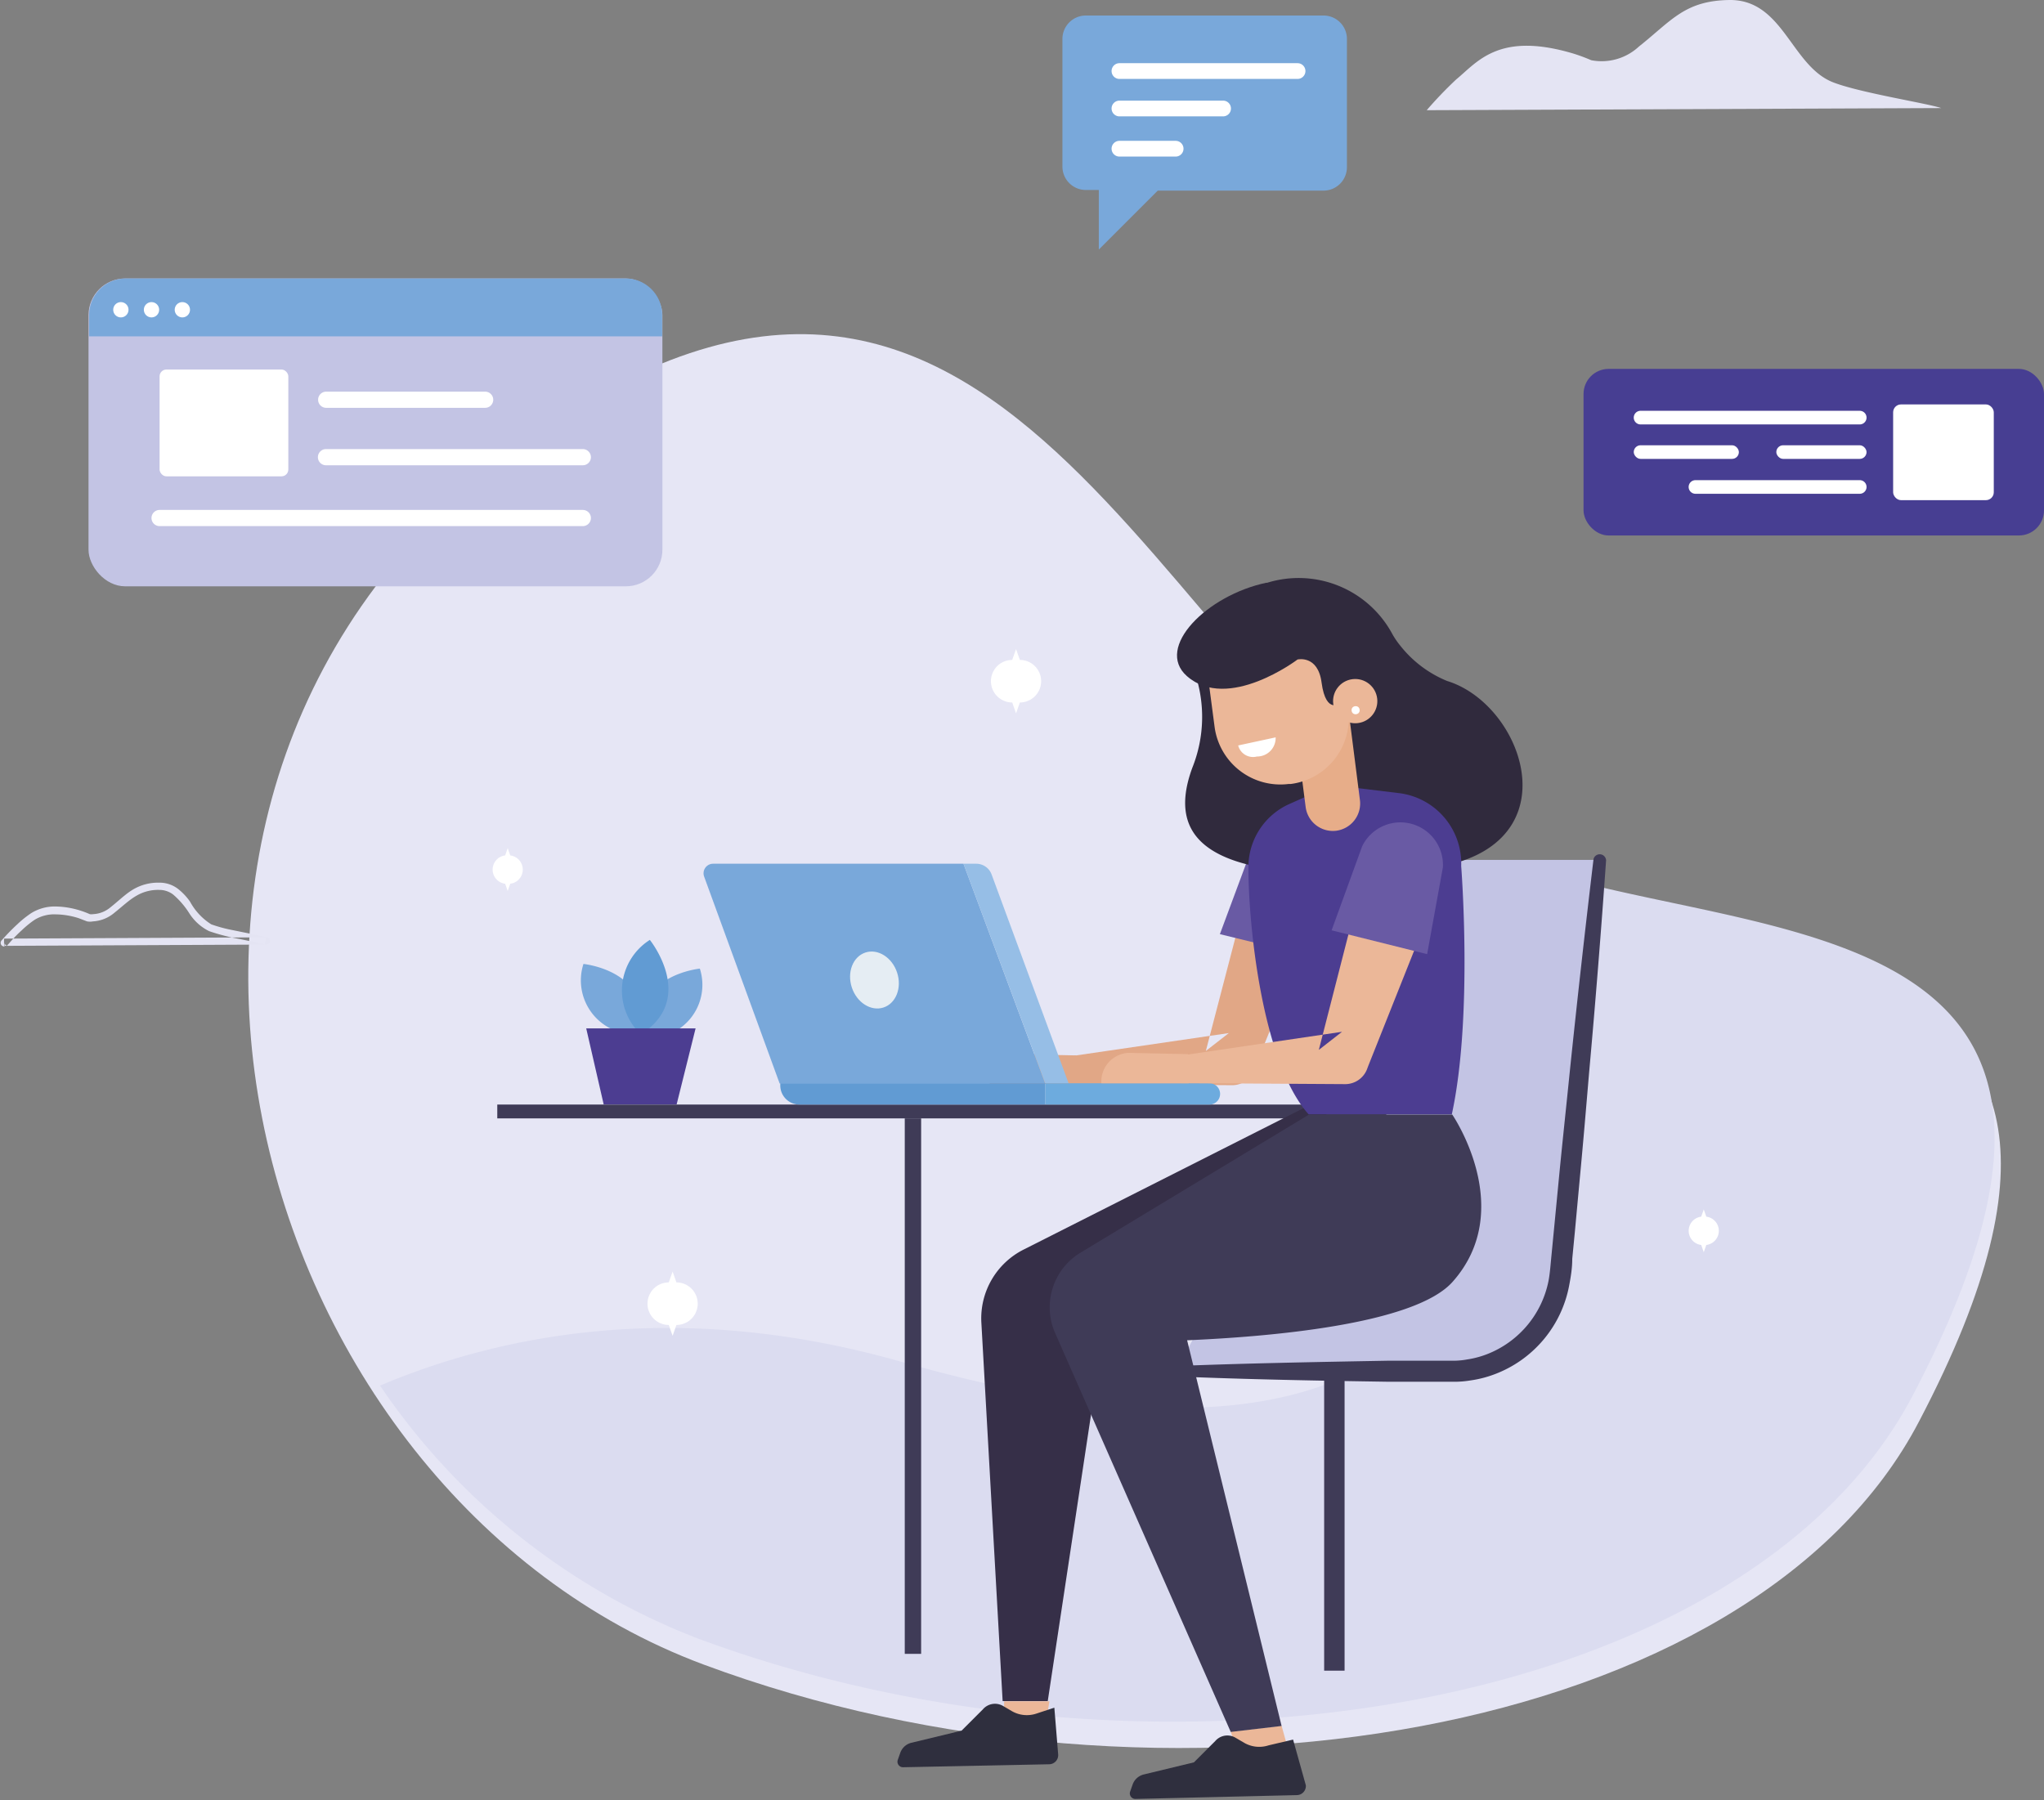 <svg id="1a806674-1b9d-4031-96d9-a763d2adca8b" data-name="Layer 1" xmlns="http://www.w3.org/2000/svg" viewBox="0 0 96.06 84.61"><rect x="0" y="0" width="96.06" height="84.61" fill="#808080" stroke="none"/><title>ssicon3</title><path d="M394.47,390.75c-14.59-8.82-21.47-35.9-44-19.72s-13.18,49.44,8.4,57.48S408.22,432,416,417.08C429.39,391.55,404.25,396.67,394.47,390.75Z" transform="translate(-325.81 -350.27)" fill="#e6e6f5" fill-rule="evenodd"/><path d="M343.67,415.4c5.71-2.41,14.06-4.1,24.53-1.11,19,5.4,30.79,1.65,30.77-22.85,11.2,3.15,28.26,2.4,16.75,24.39-7.81,14.94-35.58,19.48-57.16,11.44A31.88,31.88,0,0,1,343.67,415.4Z" transform="translate(-325.81 -350.27)" fill="#dbdcf0" fill-rule="evenodd"/><path d="M326,394.62l0.13,0.11,0.25-.28a6.21,6.21,0,0,1,.44-0.44,4.72,4.72,0,0,1,.61-0.5,1.76,1.76,0,0,1,1-.26,3.71,3.71,0,0,1,1.08.18l0.39,0.15a0.74,0.74,0,0,0,.28,0,1.7,1.7,0,0,0,1-.4c0.4-.32.68-0.59,1-0.78a2,2,0,0,1,1.11-.3h0a1.08,1.08,0,0,1,.66.22,3.9,3.9,0,0,1,.75.87,2.33,2.33,0,0,0,.94.85,9.66,9.66,0,0,0,1.44.37l0.73,0.15,0.44,0.1,0.05-.16v-0.17l-12.3.06v0.17l0.13,0.11-0.13-.11v0.17l12.3-.06a0.17,0.17,0,0,0,.05-0.34l-0.48-.11-1.13-.23a6.91,6.91,0,0,1-1-.27,2.89,2.89,0,0,1-1-1.07,2.84,2.84,0,0,0-.58-0.61,1.43,1.43,0,0,0-.87-0.28h0a2.3,2.3,0,0,0-1.29.36c-0.33.21-.61,0.49-1,0.8a1.36,1.36,0,0,1-.82.32,0.43,0.43,0,0,1-.15,0,4.21,4.21,0,0,0-.42-0.16,4.05,4.05,0,0,0-1.18-.2,2.1,2.1,0,0,0-1.15.31,4.93,4.93,0,0,0-.66.53,9.89,9.89,0,0,0-.73.75,0.17,0.17,0,0,0,.13.29v-0.17Z" transform="translate(-325.81 -350.27)" fill="#e4e4f3" fill-rule="evenodd"/><path d="M373.74,381.29l-0.18-.51-0.18.51a1,1,0,0,0,0,2l0.18,0.51,0.18-.51A1,1,0,0,0,373.74,381.29Z" transform="translate(-325.81 -350.27)" fill="#fff" fill-rule="evenodd"/><path d="M357.6,410.55l-0.18-.51-0.18.51a1,1,0,0,0,0,2l0.18,0.51,0.18-.51A1,1,0,0,0,357.6,410.55Z" transform="translate(-325.81 -350.27)" fill="#fff" fill-rule="evenodd"/><path d="M406,407.46l-0.12-.34-0.12.34a0.67,0.67,0,0,0,0,1.33l0.12,0.34,0.12-.34A0.67,0.67,0,0,0,406,407.46Z" transform="translate(-325.81 -350.27)" fill="#fff" fill-rule="evenodd"/><path d="M349.79,390.48l-0.12-.34-0.12.34a0.67,0.67,0,0,0,0,1.33l0.12,0.34,0.12-.34A0.67,0.67,0,0,0,349.79,390.48Z" transform="translate(-325.81 -350.27)" fill="#fff" fill-rule="evenodd"/><path d="M381.1,414.69h13a5.1,5.1,0,0,0,5.07-4.54L401,390.69H388L387.78,402Z" transform="translate(-325.81 -350.27)" fill="#c3c4e4" fill-rule="evenodd"/><path d="M381.1,414.48c3.33-.13,6.66-0.19,10-0.25l2.5,0c0.2,0,.43,0,0.61,0a3.65,3.65,0,0,0,.56-0.06,4.36,4.36,0,0,0,1.08-.31,4.67,4.67,0,0,0,2.73-3.36c0.07-.35.1-0.78,0.14-1.19l0.12-1.24,0.24-2.49c0.16-1.66.34-3.31,0.51-5q0.52-5,1.11-9.93a0.3,0.3,0,0,1,.59.06q-0.35,5-.8,10c-0.14,1.66-.28,3.32-0.44,5l-0.23,2.49-0.12,1.24c0,0.42-.06.81-0.15,1.28a5.55,5.55,0,0,1-3.33,4.08,5.32,5.32,0,0,1-1.32.36,4.62,4.62,0,0,1-.68.06c-0.24,0-.42,0-0.64,0l-2.5,0c-3.33-.05-6.66-0.11-10-0.25A0.21,0.21,0,0,1,381.1,414.48Z" transform="translate(-325.81 -350.27)" fill="#3f3b57" fill-rule="evenodd"/><rect x="62.23" y="64.79" width="0.96" height="13.74" fill="#3f3b57"/><rect x="23.37" y="51.92" width="41.78" height="0.65" fill="#3f3b57"/><polygon points="60.23 81.12 60.67 82.71 58.51 83.37 57.84 81.4 60.23 81.12" fill="#ebb798" fill-rule="evenodd"/><polygon points="47.19 79.97 47.19 81.25 49.1 81.25 49.32 79.97 47.19 79.97" fill="#ebb798" fill-rule="evenodd"/><path d="M387.68,393.31l-2.89,7.13-0.06.16a1.09,1.09,0,0,1-1,.68l-8.22-.06a0.6,0.6,0,0,1-.08-1.2l8.13-1.19-1.08.84,1.94-7.44a1.73,1.73,0,0,1,3.34.87A1.81,1.81,0,0,1,387.68,393.31Z" transform="translate(-325.81 -350.27)" fill="#e1a786" fill-rule="evenodd"/><path d="M376.39,399.88l-2.81-.06a1.33,1.33,0,0,0-1.26,1.4h4.1Z" transform="translate(-325.81 -350.27)" fill="#e1a786" fill-rule="evenodd"/><path d="M383.14,394.18l4.5,1.1,0.74-4a1.94,1.94,0,0,0-1.65-2.26,2,2,0,0,0-2.14,1.26Z" transform="translate(-325.81 -350.27)" fill="#695aa4" fill-rule="evenodd"/><path d="M387.78,402l-13.85,7a3.62,3.62,0,0,0-2,3.44l1,17.79h2.12l2.87-19,10.78-7.57Z" transform="translate(-325.81 -350.27)" fill="#362f48" fill-rule="evenodd"/><path d="M385.34,377.67a5,5,0,0,1,5.87,2.34,3.69,3.69,0,0,0,.4.6,5.41,5.41,0,0,0,2.21,1.67c3.75,1.15,6.12,8.23-1.34,8.86-9.33.79-12-1.05-10.64-4.77a6.43,6.43,0,0,0,.1-4.54Z" transform="translate(-325.81 -350.27)" fill="#302a3d" fill-rule="evenodd"/><path d="M388.41,387.17l-2,.89a3.25,3.25,0,0,0-1.93,3c0,2.61.62,9.11,2.83,11.59h6.73c1-4.6.44-11.67,0.44-11.67a3.33,3.33,0,0,0-2.93-3.43Z" transform="translate(-325.81 -350.27)" fill="#4c3d91" fill-rule="evenodd"/><path d="M388.6,389.32h0a1.29,1.29,0,0,1-1.43-1.12l-0.55-4.28,2.56-.3,0.54,4.25A1.29,1.29,0,0,1,388.6,389.32Z" transform="translate(-325.81 -350.27)" fill="#e7ad89" fill-rule="evenodd"/><path d="M386.48,387.12h-0.1a3.12,3.12,0,0,1-3.49-2.69l-0.49-3.73,6.28-.82,0.49,3.73A3.12,3.12,0,0,1,386.48,387.12Z" transform="translate(-325.81 -350.27)" fill="#ebb798" fill-rule="evenodd"/><path d="M389.38,382.19l-0.54,1.11s-0.71.62-.92-0.94c-0.17-1.32-1.13-1.09-1.13-1.09s-3.27,2.48-5.2.78c-1.52-1.34.94-3.8,3.74-4.39l3.68,1.61Z" transform="translate(-325.81 -350.27)" fill="#302a3d" fill-rule="evenodd"/><circle cx="389.5" cy="383.22" r="1.04" transform="translate(-368.97 -300.77) rotate(-6.89)" fill="#ebb798"/><circle cx="389.5" cy="383.68" r="0.19" transform="translate(-369.53 -300.12) rotate(-6.98)" fill="#fff"/><path d="M384,385.31l1.76-.38a0.87,0.87,0,0,1-.88.9A0.72,0.72,0,0,1,384,385.31Z" transform="translate(-325.81 -350.27)" fill="#fff" fill-rule="evenodd"/><path d="M394.06,402.66h-6.73l-10.77,6.51a3,3,0,0,0-1.18,3.72l8.27,18.79,2.39-.28-4.44-18.13c3.73-.16,10.66-0.72,12.47-2.74C397.12,407.11,394.06,402.66,394.06,402.66Z" transform="translate(-325.81 -350.27)" fill="#3f3b57" fill-rule="evenodd"/><path d="M371.09,390.87l3.84,10.33H362.45l-3.55-9.73a0.45,0.45,0,0,1,.42-0.6h11.78Z" transform="translate(-325.81 -350.27)" fill="#79a8da" fill-rule="evenodd"/><path d="M371.09,390.87h0.6a0.77,0.77,0,0,1,.72.5l3.62,9.82h-1.1Z" transform="translate(-325.81 -350.27)" fill="#96bee6" fill-rule="evenodd"/><path d="M363.39,402.19h11.55v-1H362.48v0.09A0.9,0.9,0,0,0,363.39,402.19Z" transform="translate(-325.81 -350.27)" fill="#619bd3" fill-rule="evenodd"/><path d="M374.94,402.19h7.71a0.5,0.5,0,1,0,0-1h-7.71v1Z" transform="translate(-325.81 -350.27)" fill="#6dabde" fill-rule="evenodd"/><ellipse cx="366.9" cy="396.35" rx="1.12" ry="1.36" transform="translate(-431.79 -214.87) rotate(-18.32)" fill="#e5edf3"/><path d="M393,393.12l-2.89,7.26-0.06.16a1.1,1.1,0,0,1-1,.69l-8.22-.05a0.61,0.61,0,0,1-.08-1.21l8.13-1.2-1.09.85,1.94-7.57a1.74,1.74,0,0,1,3.37.86A1.93,1.93,0,0,1,393,393.12Z" transform="translate(-325.81 -350.27)" fill="#ebb798" fill-rule="evenodd"/><path d="M381.64,399.82l-2.81-.06a1.35,1.35,0,0,0-1.26,1.43h4.1Z" transform="translate(-325.81 -350.27)" fill="#ebb798" fill-rule="evenodd"/><path d="M388.39,394l4.49,1.12,0.74-4.08a2,2,0,0,0-3.79-1Z" transform="translate(-325.81 -350.27)" fill="#695aa4" fill-rule="evenodd"/><path d="M382.92,432.11l-1,1-2.36.57a0.74,0.74,0,0,0-.52.47l-0.12.34a0.26,0.26,0,0,0,.25.34l7.59-.18a0.43,0.43,0,0,0,.42-0.46l-0.6-2.15-1.15.27a1.41,1.41,0,0,1-1.15-.12l-0.41-.24A0.75,0.75,0,0,0,382.92,432.11Z" transform="translate(-325.81 -350.27)" fill="#2f2f3e" fill-rule="evenodd"/><path d="M372,430.62l-1,1-2.36.57a0.74,0.74,0,0,0-.52.47L368,433a0.26,0.26,0,0,0,.25.34l6.87-.14a0.43,0.43,0,0,0,.42-0.46l-0.18-2.2-0.85.28a1.41,1.41,0,0,1-1.15-.12l-0.41-.24A0.75,0.75,0,0,0,372,430.62Z" transform="translate(-325.81 -350.27)" fill="#2f2f3e" fill-rule="evenodd"/><path d="M356.18,399.06a2.5,2.5,0,0,0,2.52-3.26S355.36,396.13,356.18,399.06Z" transform="translate(-325.81 -350.27)" fill="#79a8da" fill-rule="evenodd"/><path d="M355.78,398.88a2.53,2.53,0,0,1-2.55-3.3S356.61,395.92,355.78,398.88Z" transform="translate(-325.81 -350.27)" fill="#79a8da" fill-rule="evenodd"/><path d="M355.93,398.89a2.82,2.82,0,0,1,.42-4.44S358.57,397.2,355.93,398.89Z" transform="translate(-325.81 -350.27)" fill="#619bd3" fill-rule="evenodd"/><polygon points="32.69 48.34 27.55 48.34 28.37 51.91 31.8 51.91 32.69 48.34" fill="#4c3d91" fill-rule="evenodd"/><rect x="42.52" y="52.57" width="0.77" height="25.17" fill="#3f3b57"/><rect x="4.16" y="13.09" width="26.97" height="14.47" rx="1.72" ry="1.72" fill="#c3c4e4"/><path d="M356.93,365.08v1H330v-1a1.72,1.72,0,0,1,1.72-1.72h23.52A1.72,1.72,0,0,1,356.93,365.08Z" transform="translate(-325.81 -350.27)" fill="#79a8da" fill-rule="evenodd"/><circle cx="5.68" cy="14.56" r="0.36" fill="#fff"/><circle cx="7.12" cy="14.56" r="0.36" fill="#fff"/><circle cx="8.57" cy="14.56" r="0.36" fill="#fff"/><rect x="7.5" y="17.37" width="6.05" height="5.02" rx="0.32" ry="0.32" fill="#fff"/><path d="M353.2,375H333.31a0.38,0.38,0,1,1,0-.76H353.2A0.38,0.38,0,0,1,353.2,375Z" transform="translate(-325.81 -350.27)" fill="#fff" fill-rule="evenodd"/><path d="M353.2,372.14H341.13a0.38,0.38,0,0,1,0-.76H353.2A0.38,0.38,0,0,1,353.2,372.14Z" transform="translate(-325.81 -350.27)" fill="#fff" fill-rule="evenodd"/><path d="M348.61,369.44h-7.47a0.38,0.38,0,0,1,0-.76h7.47A0.38,0.38,0,0,1,348.61,369.44Z" transform="translate(-325.81 -350.27)" fill="#fff" fill-rule="evenodd"/><path d="M392.86,355.45a19,19,0,0,1,1.39-1.45c1-.82,2-2.27,5.54-1.2a8.2,8.2,0,0,1,.8.3,2.57,2.57,0,0,0,2.24-.64c1.55-1.23,2.16-2.17,4.29-2.19,2.48,0,2.87,3.05,4.79,3.85,1.23,0.5,4.46,1,5.13,1.23Z" transform="translate(-325.81 -350.27)" fill="#e4e4f3" fill-rule="evenodd"/><path d="M388,351H376.85a1.1,1.1,0,0,0-1.11,1.1v6a1.1,1.1,0,0,0,1.11,1.1h0.6V362l2.77-2.77H388a1.1,1.1,0,0,0,1.11-1.1v-6A1.1,1.1,0,0,0,388,351Z" transform="translate(-325.81 -350.27)" fill="#79a8da" fill-rule="evenodd"/><path d="M378.42,356.89h2.64a0.37,0.37,0,1,1,0,.74h-2.64A0.37,0.37,0,0,1,378.42,356.89Z" transform="translate(-325.81 -350.27)" fill="#fff" fill-rule="evenodd"/><path d="M378.42,355h4.87a0.37,0.37,0,1,1,0,.74h-4.87A0.37,0.37,0,0,1,378.42,355Z" transform="translate(-325.81 -350.27)" fill="#fff" fill-rule="evenodd"/><path d="M378.42,353.24h8.37a0.37,0.37,0,0,1,0,.74h-8.37A0.37,0.37,0,0,1,378.42,353.24Z" transform="translate(-325.81 -350.27)" fill="#fff" fill-rule="evenodd"/><rect x="74.42" y="17.34" width="21.64" height="7.83" rx="1.18" ry="1.18" fill="#473e92"/><rect x="88.97" y="19.01" width="4.73" height="4.5" rx="0.37" ry="0.37" fill="#fff"/><path d="M402.91,370.22h10.3a0.32,0.32,0,1,0,0-.64h-10.3A0.32,0.32,0,0,0,402.91,370.22Z" transform="translate(-325.81 -350.27)" fill="#fff" fill-rule="evenodd"/><rect x="83.48" y="20.93" width="4.24" height="0.64" rx="0.32" ry="0.32" fill="#fff"/><rect x="76.78" y="20.93" width="4.94" height="0.64" rx="0.32" ry="0.32" fill="#fff"/><path d="M405.49,373.48h7.72a0.32,0.32,0,1,0,0-.64h-7.72A0.32,0.32,0,1,0,405.49,373.48Z" transform="translate(-325.81 -350.27)" fill="#fff" fill-rule="evenodd"/></svg>